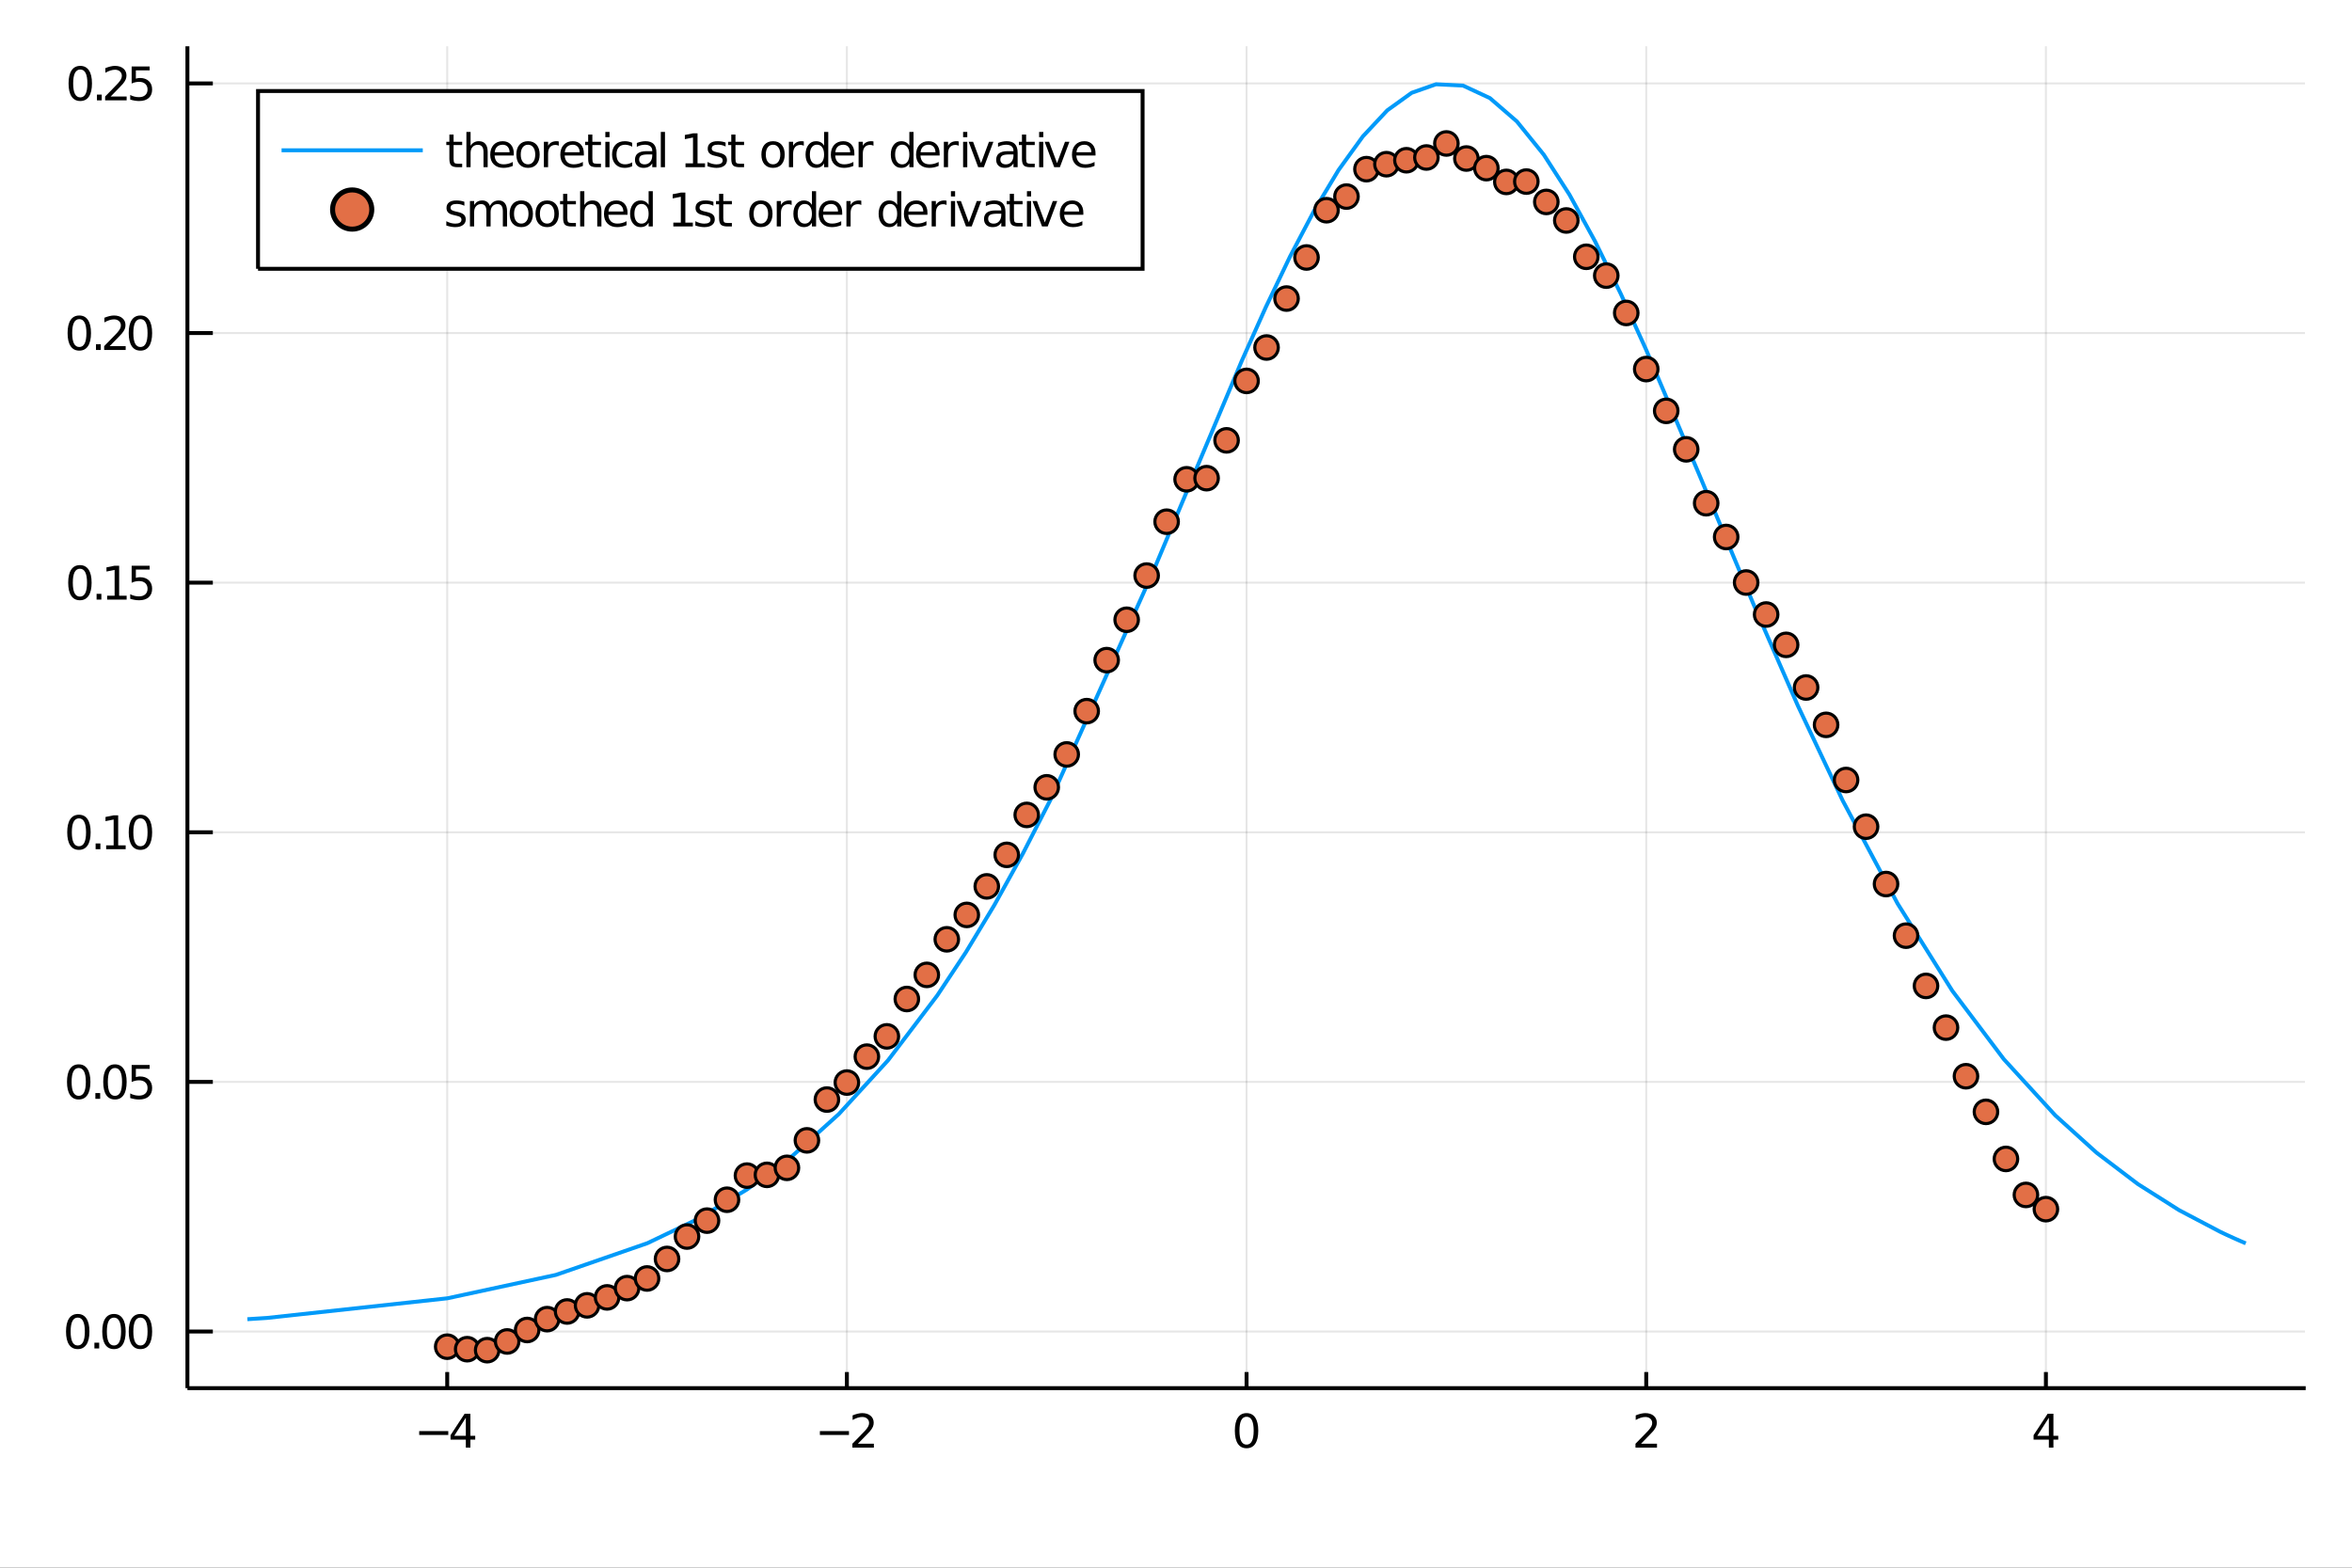 <?xml version="1.0" encoding="utf-8"?>
<svg xmlns="http://www.w3.org/2000/svg" xmlns:xlink="http://www.w3.org/1999/xlink" width="150" height="100" viewBox="0 0 600 400">
<rect x="0" y="0" width="600" height="400" fill="#333333" stroke="none"/>
<defs>
  <clipPath id="clip630">
    <rect x="0" y="0" width="600" height="400"/>
  </clipPath>
</defs>
<path clip-path="url(#clip630)" d="
M0 400 L600 400 L600 0 L0 0  Z
  " fill="#ffffff" fill-rule="evenodd" fill-opacity="1"/>
<defs>
  <clipPath id="clip631">
    <rect x="120" y="0" width="421" height="400"/>
  </clipPath>
</defs>
<path clip-path="url(#clip630)" d="
M47.811 354.189 L588.189 354.189 L588.189 11.811 L47.811 11.811  Z
  " fill="#ffffff" fill-rule="evenodd" fill-opacity="1"/>
<defs>
  <clipPath id="clip632">
    <rect x="47" y="11" width="541" height="343"/>
  </clipPath>
</defs>
<polyline clip-path="url(#clip632)" style="stroke:#000000; stroke-width:0.5; stroke-opacity:0.1; fill:none" points="
  114.084,354.189 114.084,11.811 
  "/>
<polyline clip-path="url(#clip632)" style="stroke:#000000; stroke-width:0.5; stroke-opacity:0.1; fill:none" points="
  216.042,354.189 216.042,11.811 
  "/>
<polyline clip-path="url(#clip632)" style="stroke:#000000; stroke-width:0.5; stroke-opacity:0.1; fill:none" points="
  318,354.189 318,11.811 
  "/>
<polyline clip-path="url(#clip632)" style="stroke:#000000; stroke-width:0.5; stroke-opacity:0.1; fill:none" points="
  419.958,354.189 419.958,11.811 
  "/>
<polyline clip-path="url(#clip632)" style="stroke:#000000; stroke-width:0.5; stroke-opacity:0.1; fill:none" points="
  521.916,354.189 521.916,11.811 
  "/>
<polyline clip-path="url(#clip630)" style="stroke:#000000; stroke-width:1; stroke-opacity:1; fill:none" points="
  47.811,354.189 588.189,354.189 
  "/>
<polyline clip-path="url(#clip630)" style="stroke:#000000; stroke-width:1; stroke-opacity:1; fill:none" points="
  114.084,354.189 114.084,350.08 
  "/>
<polyline clip-path="url(#clip630)" style="stroke:#000000; stroke-width:1; stroke-opacity:1; fill:none" points="
  216.042,354.189 216.042,350.08 
  "/>
<polyline clip-path="url(#clip630)" style="stroke:#000000; stroke-width:1; stroke-opacity:1; fill:none" points="
  318,354.189 318,350.08 
  "/>
<polyline clip-path="url(#clip630)" style="stroke:#000000; stroke-width:1; stroke-opacity:1; fill:none" points="
  419.958,354.189 419.958,350.08 
  "/>
<polyline clip-path="url(#clip630)" style="stroke:#000000; stroke-width:1; stroke-opacity:1; fill:none" points="
  521.916,354.189 521.916,350.08 
  "/>
<path clip-path="url(#clip630)" d="M 0 0 M106.937 365.15 L114.356 365.15 L114.356 366.134 L106.937 366.134 L106.937 365.15 Z" fill="#000000" fill-rule="evenodd" fill-opacity="1" /><path clip-path="url(#clip630)" d="M 0 0 M118.835 361.735 L115.884 366.348 L118.835 366.348 L118.835 361.735 M118.528 360.717 L119.998 360.717 L119.998 366.348 L121.231 366.348 L121.231 367.32 L119.998 367.32 L119.998 369.357 L118.835 369.357 L118.835 367.32 L114.934 367.32 L114.934 366.191 L118.528 360.717 Z" fill="#000000" fill-rule="evenodd" fill-opacity="1" /><path clip-path="url(#clip630)" d="M 0 0 M209.155 365.15 L216.574 365.15 L216.574 366.134 L209.155 366.134 L209.155 365.15 Z" fill="#000000" fill-rule="evenodd" fill-opacity="1" /><path clip-path="url(#clip630)" d="M 0 0 M218.849 368.373 L222.928 368.373 L222.928 369.357 L217.442 369.357 L217.442 368.373 Q218.108 367.685 219.254 366.527 Q220.405 365.364 220.7 365.028 Q221.262 364.398 221.482 363.963 Q221.707 363.524 221.707 363.101 Q221.707 362.413 221.221 361.979 Q220.741 361.545 219.965 361.545 Q219.416 361.545 218.802 361.735 Q218.195 361.926 217.5 362.314 L217.5 361.134 Q218.206 360.85 218.82 360.705 Q219.433 360.561 219.942 360.561 Q221.285 360.561 222.084 361.232 Q222.882 361.903 222.882 363.026 Q222.882 363.558 222.68 364.039 Q222.483 364.513 221.956 365.161 Q221.812 365.329 221.036 366.134 Q220.261 366.932 218.849 368.373 Z" fill="#000000" fill-rule="evenodd" fill-opacity="1" /><path clip-path="url(#clip630)" d="M 0 0 M318 361.487 Q317.097 361.487 316.64 362.378 Q316.189 363.263 316.189 365.046 Q316.189 366.822 316.64 367.713 Q317.097 368.599 318 368.599 Q318.909 368.599 319.36 367.713 Q319.817 366.822 319.817 365.046 Q319.817 363.263 319.36 362.378 Q318.909 361.487 318 361.487 M318 360.561 Q319.453 360.561 320.216 361.712 Q320.986 362.858 320.986 365.046 Q320.986 367.227 320.216 368.379 Q319.453 369.525 318 369.525 Q316.547 369.525 315.778 368.379 Q315.014 367.227 315.014 365.046 Q315.014 362.858 315.778 361.712 Q316.547 360.561 318 360.561 Z" fill="#000000" fill-rule="evenodd" fill-opacity="1" /><path clip-path="url(#clip630)" d="M 0 0 M418.621 368.373 L422.701 368.373 L422.701 369.357 L417.215 369.357 L417.215 368.373 Q417.881 367.685 419.026 366.527 Q420.178 365.364 420.473 365.028 Q421.034 364.398 421.254 363.963 Q421.48 363.524 421.48 363.101 Q421.48 362.413 420.994 361.979 Q420.514 361.545 419.738 361.545 Q419.188 361.545 418.575 361.735 Q417.967 361.926 417.273 362.314 L417.273 361.134 Q417.979 360.85 418.592 360.705 Q419.206 360.561 419.715 360.561 Q421.058 360.561 421.856 361.232 Q422.655 361.903 422.655 363.026 Q422.655 363.558 422.452 364.039 Q422.256 364.513 421.729 365.161 Q421.584 365.329 420.809 366.134 Q420.033 366.932 418.621 368.373 Z" fill="#000000" fill-rule="evenodd" fill-opacity="1" /><path clip-path="url(#clip630)" d="M 0 0 M522.669 361.735 L519.717 366.348 L522.669 366.348 L522.669 361.735 M522.362 360.717 L523.832 360.717 L523.832 366.348 L525.064 366.348 L525.064 367.32 L523.832 367.32 L523.832 369.357 L522.669 369.357 L522.669 367.32 L518.768 367.32 L518.768 366.191 L522.362 360.717 Z" fill="#000000" fill-rule="evenodd" fill-opacity="1" /><polyline clip-path="url(#clip632)" style="stroke:#000000; stroke-width:0.5; stroke-opacity:0.1; fill:none" points="
  47.811,339.74 588.189,339.74 
  "/>
<polyline clip-path="url(#clip632)" style="stroke:#000000; stroke-width:0.5; stroke-opacity:0.1; fill:none" points="
  47.811,276.05 588.189,276.05 
  "/>
<polyline clip-path="url(#clip632)" style="stroke:#000000; stroke-width:0.5; stroke-opacity:0.1; fill:none" points="
  47.811,212.359 588.189,212.359 
  "/>
<polyline clip-path="url(#clip632)" style="stroke:#000000; stroke-width:0.5; stroke-opacity:0.1; fill:none" points="
  47.811,148.668 588.189,148.668 
  "/>
<polyline clip-path="url(#clip632)" style="stroke:#000000; stroke-width:0.5; stroke-opacity:0.1; fill:none" points="
  47.811,84.977 588.189,84.977 
  "/>
<polyline clip-path="url(#clip632)" style="stroke:#000000; stroke-width:0.5; stroke-opacity:0.1; fill:none" points="
  47.811,21.286 588.189,21.286 
  "/>
<polyline clip-path="url(#clip630)" style="stroke:#000000; stroke-width:1; stroke-opacity:1; fill:none" points="
  47.811,354.189 47.811,11.811 
  "/>
<polyline clip-path="url(#clip630)" style="stroke:#000000; stroke-width:1; stroke-opacity:1; fill:none" points="
  47.811,339.74 54.296,339.74 
  "/>
<polyline clip-path="url(#clip630)" style="stroke:#000000; stroke-width:1; stroke-opacity:1; fill:none" points="
  47.811,276.05 54.296,276.05 
  "/>
<polyline clip-path="url(#clip630)" style="stroke:#000000; stroke-width:1; stroke-opacity:1; fill:none" points="
  47.811,212.359 54.296,212.359 
  "/>
<polyline clip-path="url(#clip630)" style="stroke:#000000; stroke-width:1; stroke-opacity:1; fill:none" points="
  47.811,148.668 54.296,148.668 
  "/>
<polyline clip-path="url(#clip630)" style="stroke:#000000; stroke-width:1; stroke-opacity:1; fill:none" points="
  47.811,84.977 54.296,84.977 
  "/>
<polyline clip-path="url(#clip630)" style="stroke:#000000; stroke-width:1; stroke-opacity:1; fill:none" points="
  47.811,21.286 54.296,21.286 
  "/>
<path clip-path="url(#clip630)" d="M 0 0 M19.83 336.19 Q18.927 336.19 18.47 337.081 Q18.018 337.967 18.018 339.749 Q18.018 341.526 18.47 342.417 Q18.927 343.302 19.83 343.302 Q20.738 343.302 21.19 342.417 Q21.647 341.526 21.647 339.749 Q21.647 337.967 21.19 337.081 Q20.738 336.19 19.83 336.19 M19.83 335.264 Q21.282 335.264 22.046 336.416 Q22.816 337.562 22.816 339.749 Q22.816 341.931 22.046 343.082 Q21.282 344.228 19.83 344.228 Q18.377 344.228 17.607 343.082 Q16.843 341.931 16.843 339.749 Q16.843 337.562 17.607 336.416 Q18.377 335.264 19.83 335.264 Z" fill="#000000" fill-rule="evenodd" fill-opacity="1" /><path clip-path="url(#clip630)" d="M 0 0 M24.083 342.59 L25.304 342.59 L25.304 344.06 L24.083 344.06 L24.083 342.59 Z" fill="#000000" fill-rule="evenodd" fill-opacity="1" /><path clip-path="url(#clip630)" d="M 0 0 M29.072 336.19 Q28.169 336.19 27.712 337.081 Q27.26 337.967 27.26 339.749 Q27.26 341.526 27.712 342.417 Q28.169 343.302 29.072 343.302 Q29.98 343.302 30.431 342.417 Q30.889 341.526 30.889 339.749 Q30.889 337.967 30.431 337.081 Q29.98 336.19 29.072 336.19 M29.072 335.264 Q30.524 335.264 31.288 336.416 Q32.058 337.562 32.058 339.749 Q32.058 341.931 31.288 343.082 Q30.524 344.228 29.072 344.228 Q27.619 344.228 26.849 343.082 Q26.085 341.931 26.085 339.749 Q26.085 337.562 26.849 336.416 Q27.619 335.264 29.072 335.264 Z" fill="#000000" fill-rule="evenodd" fill-opacity="1" /><path clip-path="url(#clip630)" d="M 0 0 M35.825 336.19 Q34.922 336.19 34.465 337.081 Q34.014 337.967 34.014 339.749 Q34.014 341.526 34.465 342.417 Q34.922 343.302 35.825 343.302 Q36.733 343.302 37.185 342.417 Q37.642 341.526 37.642 339.749 Q37.642 337.967 37.185 337.081 Q36.733 336.19 35.825 336.19 M35.825 335.264 Q37.278 335.264 38.041 336.416 Q38.811 337.562 38.811 339.749 Q38.811 341.931 38.041 343.082 Q37.278 344.228 35.825 344.228 Q34.372 344.228 33.603 343.082 Q32.839 341.931 32.839 339.749 Q32.839 337.562 33.603 336.416 Q34.372 335.264 35.825 335.264 Z" fill="#000000" fill-rule="evenodd" fill-opacity="1" /><path clip-path="url(#clip630)" d="M 0 0 M20.078 272.499 Q19.176 272.499 18.718 273.39 Q18.267 274.276 18.267 276.058 Q18.267 277.835 18.718 278.726 Q19.176 279.611 20.078 279.611 Q20.987 279.611 21.438 278.726 Q21.896 277.835 21.896 276.058 Q21.896 274.276 21.438 273.39 Q20.987 272.499 20.078 272.499 M20.078 271.573 Q21.531 271.573 22.295 272.725 Q23.065 273.871 23.065 276.058 Q23.065 278.24 22.295 279.392 Q21.531 280.537 20.078 280.537 Q18.626 280.537 17.856 279.392 Q17.092 278.24 17.092 276.058 Q17.092 273.871 17.856 272.725 Q18.626 271.573 20.078 271.573 Z" fill="#000000" fill-rule="evenodd" fill-opacity="1" /><path clip-path="url(#clip630)" d="M 0 0 M24.332 278.9 L25.553 278.9 L25.553 280.37 L24.332 280.37 L24.332 278.9 Z" fill="#000000" fill-rule="evenodd" fill-opacity="1" /><path clip-path="url(#clip630)" d="M 0 0 M29.32 272.499 Q28.418 272.499 27.96 273.39 Q27.509 274.276 27.509 276.058 Q27.509 277.835 27.96 278.726 Q28.418 279.611 29.32 279.611 Q30.229 279.611 30.68 278.726 Q31.137 277.835 31.137 276.058 Q31.137 274.276 30.68 273.39 Q30.229 272.499 29.32 272.499 M29.32 271.573 Q30.773 271.573 31.537 272.725 Q32.306 273.871 32.306 276.058 Q32.306 278.24 31.537 279.392 Q30.773 280.537 29.32 280.537 Q27.868 280.537 27.098 279.392 Q26.334 278.24 26.334 276.058 Q26.334 273.871 27.098 272.725 Q27.868 271.573 29.32 271.573 Z" fill="#000000" fill-rule="evenodd" fill-opacity="1" /><path clip-path="url(#clip630)" d="M 0 0 M33.585 271.73 L38.175 271.73 L38.175 272.713 L34.656 272.713 L34.656 274.831 Q34.911 274.745 35.165 274.704 Q35.42 274.658 35.675 274.658 Q37.121 274.658 37.966 275.451 Q38.811 276.243 38.811 277.598 Q38.811 278.992 37.943 279.768 Q37.075 280.537 35.495 280.537 Q34.951 280.537 34.384 280.445 Q33.823 280.352 33.221 280.167 L33.221 278.992 Q33.742 279.276 34.297 279.415 Q34.853 279.554 35.472 279.554 Q36.473 279.554 37.058 279.027 Q37.642 278.5 37.642 277.598 Q37.642 276.695 37.058 276.168 Q36.473 275.642 35.472 275.642 Q35.003 275.642 34.534 275.746 Q34.072 275.85 33.585 276.07 L33.585 271.73 Z" fill="#000000" fill-rule="evenodd" fill-opacity="1" /><path clip-path="url(#clip630)" d="M 0 0 M20.136 208.808 Q19.234 208.808 18.776 209.7 Q18.325 210.585 18.325 212.367 Q18.325 214.144 18.776 215.035 Q19.234 215.921 20.136 215.921 Q21.045 215.921 21.496 215.035 Q21.953 214.144 21.953 212.367 Q21.953 210.585 21.496 209.7 Q21.045 208.808 20.136 208.808 M20.136 207.882 Q21.589 207.882 22.353 209.034 Q23.122 210.18 23.122 212.367 Q23.122 214.549 22.353 215.701 Q21.589 216.847 20.136 216.847 Q18.684 216.847 17.914 215.701 Q17.15 214.549 17.15 212.367 Q17.15 210.18 17.914 209.034 Q18.684 207.882 20.136 207.882 Z" fill="#000000" fill-rule="evenodd" fill-opacity="1" /><path clip-path="url(#clip630)" d="M 0 0 M24.39 215.209 L25.611 215.209 L25.611 216.679 L24.39 216.679 L24.39 215.209 Z" fill="#000000" fill-rule="evenodd" fill-opacity="1" /><path clip-path="url(#clip630)" d="M 0 0 M27.081 215.695 L28.991 215.695 L28.991 209.103 L26.913 209.52 L26.913 208.455 L28.979 208.039 L30.148 208.039 L30.148 215.695 L32.058 215.695 L32.058 216.679 L27.081 216.679 L27.081 215.695 Z" fill="#000000" fill-rule="evenodd" fill-opacity="1" /><path clip-path="url(#clip630)" d="M 0 0 M35.825 208.808 Q34.922 208.808 34.465 209.7 Q34.014 210.585 34.014 212.367 Q34.014 214.144 34.465 215.035 Q34.922 215.921 35.825 215.921 Q36.733 215.921 37.185 215.035 Q37.642 214.144 37.642 212.367 Q37.642 210.585 37.185 209.7 Q36.733 208.808 35.825 208.808 M35.825 207.882 Q37.278 207.882 38.041 209.034 Q38.811 210.18 38.811 212.367 Q38.811 214.549 38.041 215.701 Q37.278 216.847 35.825 216.847 Q34.372 216.847 33.603 215.701 Q32.839 214.549 32.839 212.367 Q32.839 210.18 33.603 209.034 Q34.372 207.882 35.825 207.882 Z" fill="#000000" fill-rule="evenodd" fill-opacity="1" /><path clip-path="url(#clip630)" d="M 0 0 M20.385 145.118 Q19.482 145.118 19.025 146.009 Q18.574 146.894 18.574 148.677 Q18.574 150.453 19.025 151.344 Q19.482 152.23 20.385 152.23 Q21.294 152.23 21.745 151.344 Q22.202 150.453 22.202 148.677 Q22.202 146.894 21.745 146.009 Q21.294 145.118 20.385 145.118 M20.385 144.192 Q21.838 144.192 22.602 145.343 Q23.371 146.489 23.371 148.677 Q23.371 150.858 22.602 152.01 Q21.838 153.156 20.385 153.156 Q18.933 153.156 18.163 152.01 Q17.399 150.858 17.399 148.677 Q17.399 146.489 18.163 145.343 Q18.933 144.192 20.385 144.192 Z" fill="#000000" fill-rule="evenodd" fill-opacity="1" /><path clip-path="url(#clip630)" d="M 0 0 M24.639 151.518 L25.86 151.518 L25.86 152.988 L24.639 152.988 L24.639 151.518 Z" fill="#000000" fill-rule="evenodd" fill-opacity="1" /><path clip-path="url(#clip630)" d="M 0 0 M27.33 152.004 L29.239 152.004 L29.239 145.413 L27.162 145.829 L27.162 144.765 L29.228 144.348 L30.397 144.348 L30.397 152.004 L32.306 152.004 L32.306 152.988 L27.33 152.988 L27.33 152.004 Z" fill="#000000" fill-rule="evenodd" fill-opacity="1" /><path clip-path="url(#clip630)" d="M 0 0 M33.585 144.348 L38.175 144.348 L38.175 145.332 L34.656 145.332 L34.656 147.45 Q34.911 147.363 35.165 147.322 Q35.42 147.276 35.675 147.276 Q37.121 147.276 37.966 148.069 Q38.811 148.862 38.811 150.216 Q38.811 151.611 37.943 152.386 Q37.075 153.156 35.495 153.156 Q34.951 153.156 34.384 153.063 Q33.823 152.97 33.221 152.785 L33.221 151.611 Q33.742 151.894 34.297 152.033 Q34.853 152.172 35.472 152.172 Q36.473 152.172 37.058 151.645 Q37.642 151.119 37.642 150.216 Q37.642 149.313 37.058 148.786 Q36.473 148.26 35.472 148.26 Q35.003 148.26 34.534 148.364 Q34.072 148.468 33.585 148.688 L33.585 144.348 Z" fill="#000000" fill-rule="evenodd" fill-opacity="1" /><path clip-path="url(#clip630)" d="M 0 0 M20.229 81.427 Q19.326 81.427 18.869 82.318 Q18.418 83.203 18.418 84.986 Q18.418 86.762 18.869 87.653 Q19.326 88.539 20.229 88.539 Q21.137 88.539 21.589 87.653 Q22.046 86.762 22.046 84.986 Q22.046 83.203 21.589 82.318 Q21.137 81.427 20.229 81.427 M20.229 80.501 Q21.681 80.501 22.445 81.652 Q23.215 82.798 23.215 84.986 Q23.215 87.167 22.445 88.319 Q21.681 89.465 20.229 89.465 Q18.776 89.465 18.007 88.319 Q17.243 87.167 17.243 84.986 Q17.243 82.798 18.007 81.652 Q18.776 80.501 20.229 80.501 Z" fill="#000000" fill-rule="evenodd" fill-opacity="1" /><path clip-path="url(#clip630)" d="M 0 0 M24.482 87.827 L25.703 87.827 L25.703 89.297 L24.482 89.297 L24.482 87.827 Z" fill="#000000" fill-rule="evenodd" fill-opacity="1" /><path clip-path="url(#clip630)" d="M 0 0 M27.978 88.313 L32.058 88.313 L32.058 89.297 L26.572 89.297 L26.572 88.313 Q27.237 87.625 28.383 86.467 Q29.535 85.304 29.83 84.968 Q30.391 84.338 30.611 83.903 Q30.837 83.464 30.837 83.041 Q30.837 82.353 30.35 81.919 Q29.87 81.485 29.095 81.485 Q28.545 81.485 27.931 81.675 Q27.324 81.867 26.629 82.254 L26.629 81.074 Q27.335 80.79 27.949 80.645 Q28.562 80.501 29.072 80.501 Q30.414 80.501 31.213 81.172 Q32.011 81.843 32.011 82.966 Q32.011 83.498 31.809 83.979 Q31.612 84.453 31.085 85.101 Q30.941 85.269 30.165 86.074 Q29.39 86.872 27.978 88.313 Z" fill="#000000" fill-rule="evenodd" fill-opacity="1" /><path clip-path="url(#clip630)" d="M 0 0 M35.825 81.427 Q34.922 81.427 34.465 82.318 Q34.014 83.203 34.014 84.986 Q34.014 86.762 34.465 87.653 Q34.922 88.539 35.825 88.539 Q36.733 88.539 37.185 87.653 Q37.642 86.762 37.642 84.986 Q37.642 83.203 37.185 82.318 Q36.733 81.427 35.825 81.427 M35.825 80.501 Q37.278 80.501 38.041 81.652 Q38.811 82.798 38.811 84.986 Q38.811 87.167 38.041 88.319 Q37.278 89.465 35.825 89.465 Q34.372 89.465 33.603 88.319 Q32.839 87.167 32.839 84.986 Q32.839 82.798 33.603 81.652 Q34.372 80.501 35.825 80.501 Z" fill="#000000" fill-rule="evenodd" fill-opacity="1" /><path clip-path="url(#clip630)" d="M 0 0 M20.478 17.736 Q19.575 17.736 19.118 18.627 Q18.666 19.512 18.666 21.295 Q18.666 23.072 19.118 23.963 Q19.575 24.848 20.478 24.848 Q21.386 24.848 21.838 23.963 Q22.295 23.072 22.295 21.295 Q22.295 19.512 21.838 18.627 Q21.386 17.736 20.478 17.736 M20.478 16.81 Q21.93 16.81 22.694 17.962 Q23.464 19.107 23.464 21.295 Q23.464 23.477 22.694 24.628 Q21.93 25.774 20.478 25.774 Q19.025 25.774 18.256 24.628 Q17.492 23.477 17.492 21.295 Q17.492 19.107 18.256 17.962 Q19.025 16.81 20.478 16.81 Z" fill="#000000" fill-rule="evenodd" fill-opacity="1" /><path clip-path="url(#clip630)" d="M 0 0 M24.731 24.136 L25.952 24.136 L25.952 25.606 L24.731 25.606 L24.731 24.136 Z" fill="#000000" fill-rule="evenodd" fill-opacity="1" /><path clip-path="url(#clip630)" d="M 0 0 M28.227 24.622 L32.306 24.622 L32.306 25.606 L26.82 25.606 L26.82 24.622 Q27.486 23.934 28.632 22.776 Q29.783 21.613 30.078 21.277 Q30.64 20.647 30.86 20.213 Q31.085 19.773 31.085 19.35 Q31.085 18.662 30.599 18.228 Q30.119 17.794 29.343 17.794 Q28.794 17.794 28.18 17.985 Q27.573 18.176 26.878 18.563 L26.878 17.383 Q27.584 17.099 28.198 16.955 Q28.811 16.81 29.32 16.81 Q30.663 16.81 31.462 17.481 Q32.26 18.152 32.26 19.275 Q32.26 19.808 32.058 20.288 Q31.861 20.762 31.334 21.411 Q31.189 21.578 30.414 22.383 Q29.639 23.181 28.227 24.622 Z" fill="#000000" fill-rule="evenodd" fill-opacity="1" /><path clip-path="url(#clip630)" d="M 0 0 M33.585 16.966 L38.175 16.966 L38.175 17.95 L34.656 17.95 L34.656 20.068 Q34.911 19.981 35.165 19.941 Q35.42 19.894 35.675 19.894 Q37.121 19.894 37.966 20.687 Q38.811 21.48 38.811 22.834 Q38.811 24.229 37.943 25.004 Q37.075 25.774 35.495 25.774 Q34.951 25.774 34.384 25.681 Q33.823 25.589 33.221 25.404 L33.221 24.229 Q33.742 24.512 34.297 24.651 Q34.853 24.79 35.472 24.79 Q36.473 24.79 37.058 24.264 Q37.642 23.737 37.642 22.834 Q37.642 21.931 37.058 21.405 Q36.473 20.878 35.472 20.878 Q35.003 20.878 34.534 20.982 Q34.072 21.087 33.585 21.306 L33.585 16.966 Z" fill="#000000" fill-rule="evenodd" fill-opacity="1" /><polyline clip-path="url(#clip632)" style="stroke:#009af9; stroke-width:1; stroke-opacity:1; fill:none" points="
  63.105,336.598 68.083,336.278 114.117,331.267 141.781,325.3 165.171,317.195 177.875,311.108 190.579,303.479 202.291,294.797 214.003,284.244 226.559,270.521 
  239.115,253.973 246.389,242.986 253.663,230.929 260.937,217.794 268.211,203.606 294.068,146.06 316.742,92.162 322.922,78.352 329.102,65.43 335.283,53.685 
  341.463,43.399 347.68,34.789 353.897,28.154 360.114,23.682 366.331,21.501 373.204,21.832 380.078,25.03 386.951,30.98 393.825,39.473 400.365,49.654 
  406.905,61.582 413.445,74.929 419.985,89.355 433.586,121.355 447.186,153.858 458.635,180.054 470.083,204.284 484.061,230.523 498.038,252.81 511.177,270.254 
  524.316,284.6 534.841,294.117 545.366,302.107 555.891,308.776 566.416,314.316 568.036,315.08 569.656,315.822 571.276,316.542 572.895,317.241 
  "/>
<circle clip-path="url(#clip632)" cx="114.084" cy="343.61" r="3" fill="#e26f46" fill-rule="evenodd" fill-opacity="1" stroke="#000000" stroke-opacity="1" stroke-width="0.8"/>
<circle clip-path="url(#clip632)" cx="119.182" cy="344.246" r="3" fill="#e26f46" fill-rule="evenodd" fill-opacity="1" stroke="#000000" stroke-opacity="1" stroke-width="0.8"/>
<circle clip-path="url(#clip632)" cx="124.28" cy="344.499" r="3" fill="#e26f46" fill-rule="evenodd" fill-opacity="1" stroke="#000000" stroke-opacity="1" stroke-width="0.8"/>
<circle clip-path="url(#clip632)" cx="129.378" cy="342.276" r="3" fill="#e26f46" fill-rule="evenodd" fill-opacity="1" stroke="#000000" stroke-opacity="1" stroke-width="0.8"/>
<circle clip-path="url(#clip632)" cx="134.475" cy="339.352" r="3" fill="#e26f46" fill-rule="evenodd" fill-opacity="1" stroke="#000000" stroke-opacity="1" stroke-width="0.8"/>
<circle clip-path="url(#clip632)" cx="139.573" cy="336.58" r="3" fill="#e26f46" fill-rule="evenodd" fill-opacity="1" stroke="#000000" stroke-opacity="1" stroke-width="0.8"/>
<circle clip-path="url(#clip632)" cx="144.671" cy="334.626" r="3" fill="#e26f46" fill-rule="evenodd" fill-opacity="1" stroke="#000000" stroke-opacity="1" stroke-width="0.8"/>
<circle clip-path="url(#clip632)" cx="149.769" cy="333.062" r="3" fill="#e26f46" fill-rule="evenodd" fill-opacity="1" stroke="#000000" stroke-opacity="1" stroke-width="0.8"/>
<circle clip-path="url(#clip632)" cx="154.867" cy="331.033" r="3" fill="#e26f46" fill-rule="evenodd" fill-opacity="1" stroke="#000000" stroke-opacity="1" stroke-width="0.8"/>
<circle clip-path="url(#clip632)" cx="159.965" cy="328.669" r="3" fill="#e26f46" fill-rule="evenodd" fill-opacity="1" stroke="#000000" stroke-opacity="1" stroke-width="0.8"/>
<circle clip-path="url(#clip632)" cx="165.063" cy="326.206" r="3" fill="#e26f46" fill-rule="evenodd" fill-opacity="1" stroke="#000000" stroke-opacity="1" stroke-width="0.8"/>
<circle clip-path="url(#clip632)" cx="170.161" cy="321.225" r="3" fill="#e26f46" fill-rule="evenodd" fill-opacity="1" stroke="#000000" stroke-opacity="1" stroke-width="0.8"/>
<circle clip-path="url(#clip632)" cx="175.259" cy="315.504" r="3" fill="#e26f46" fill-rule="evenodd" fill-opacity="1" stroke="#000000" stroke-opacity="1" stroke-width="0.8"/>
<circle clip-path="url(#clip632)" cx="180.357" cy="311.448" r="3" fill="#e26f46" fill-rule="evenodd" fill-opacity="1" stroke="#000000" stroke-opacity="1" stroke-width="0.8"/>
<circle clip-path="url(#clip632)" cx="185.454" cy="306.116" r="3" fill="#e26f46" fill-rule="evenodd" fill-opacity="1" stroke="#000000" stroke-opacity="1" stroke-width="0.8"/>
<circle clip-path="url(#clip632)" cx="190.552" cy="299.962" r="3" fill="#e26f46" fill-rule="evenodd" fill-opacity="1" stroke="#000000" stroke-opacity="1" stroke-width="0.8"/>
<circle clip-path="url(#clip632)" cx="195.65" cy="299.768" r="3" fill="#e26f46" fill-rule="evenodd" fill-opacity="1" stroke="#000000" stroke-opacity="1" stroke-width="0.8"/>
<circle clip-path="url(#clip632)" cx="200.748" cy="297.977" r="3" fill="#e26f46" fill-rule="evenodd" fill-opacity="1" stroke="#000000" stroke-opacity="1" stroke-width="0.8"/>
<circle clip-path="url(#clip632)" cx="205.846" cy="290.965" r="3" fill="#e26f46" fill-rule="evenodd" fill-opacity="1" stroke="#000000" stroke-opacity="1" stroke-width="0.8"/>
<circle clip-path="url(#clip632)" cx="210.944" cy="280.557" r="3" fill="#e26f46" fill-rule="evenodd" fill-opacity="1" stroke="#000000" stroke-opacity="1" stroke-width="0.8"/>
<circle clip-path="url(#clip632)" cx="216.042" cy="276.217" r="3" fill="#e26f46" fill-rule="evenodd" fill-opacity="1" stroke="#000000" stroke-opacity="1" stroke-width="0.8"/>
<circle clip-path="url(#clip632)" cx="221.14" cy="269.607" r="3" fill="#e26f46" fill-rule="evenodd" fill-opacity="1" stroke="#000000" stroke-opacity="1" stroke-width="0.8"/>
<circle clip-path="url(#clip632)" cx="226.238" cy="264.434" r="3" fill="#e26f46" fill-rule="evenodd" fill-opacity="1" stroke="#000000" stroke-opacity="1" stroke-width="0.8"/>
<circle clip-path="url(#clip632)" cx="231.336" cy="254.899" r="3" fill="#e26f46" fill-rule="evenodd" fill-opacity="1" stroke="#000000" stroke-opacity="1" stroke-width="0.8"/>
<circle clip-path="url(#clip632)" cx="236.434" cy="248.744" r="3" fill="#e26f46" fill-rule="evenodd" fill-opacity="1" stroke="#000000" stroke-opacity="1" stroke-width="0.8"/>
<circle clip-path="url(#clip632)" cx="241.531" cy="239.666" r="3" fill="#e26f46" fill-rule="evenodd" fill-opacity="1" stroke="#000000" stroke-opacity="1" stroke-width="0.8"/>
<circle clip-path="url(#clip632)" cx="246.629" cy="233.443" r="3" fill="#e26f46" fill-rule="evenodd" fill-opacity="1" stroke="#000000" stroke-opacity="1" stroke-width="0.8"/>
<circle clip-path="url(#clip632)" cx="251.727" cy="226.163" r="3" fill="#e26f46" fill-rule="evenodd" fill-opacity="1" stroke="#000000" stroke-opacity="1" stroke-width="0.8"/>
<circle clip-path="url(#clip632)" cx="256.825" cy="218.121" r="3" fill="#e26f46" fill-rule="evenodd" fill-opacity="1" stroke="#000000" stroke-opacity="1" stroke-width="0.8"/>
<circle clip-path="url(#clip632)" cx="261.923" cy="207.927" r="3" fill="#e26f46" fill-rule="evenodd" fill-opacity="1" stroke="#000000" stroke-opacity="1" stroke-width="0.8"/>
<circle clip-path="url(#clip632)" cx="267.021" cy="200.887" r="3" fill="#e26f46" fill-rule="evenodd" fill-opacity="1" stroke="#000000" stroke-opacity="1" stroke-width="0.8"/>
<circle clip-path="url(#clip632)" cx="272.119" cy="192.495" r="3" fill="#e26f46" fill-rule="evenodd" fill-opacity="1" stroke="#000000" stroke-opacity="1" stroke-width="0.8"/>
<circle clip-path="url(#clip632)" cx="277.217" cy="181.449" r="3" fill="#e26f46" fill-rule="evenodd" fill-opacity="1" stroke="#000000" stroke-opacity="1" stroke-width="0.8"/>
<circle clip-path="url(#clip632)" cx="282.315" cy="168.432" r="3" fill="#e26f46" fill-rule="evenodd" fill-opacity="1" stroke="#000000" stroke-opacity="1" stroke-width="0.8"/>
<circle clip-path="url(#clip632)" cx="287.413" cy="158.133" r="3" fill="#e26f46" fill-rule="evenodd" fill-opacity="1" stroke="#000000" stroke-opacity="1" stroke-width="0.8"/>
<circle clip-path="url(#clip632)" cx="292.51" cy="146.86" r="3" fill="#e26f46" fill-rule="evenodd" fill-opacity="1" stroke="#000000" stroke-opacity="1" stroke-width="0.8"/>
<circle clip-path="url(#clip632)" cx="297.608" cy="133.114" r="3" fill="#e26f46" fill-rule="evenodd" fill-opacity="1" stroke="#000000" stroke-opacity="1" stroke-width="0.8"/>
<circle clip-path="url(#clip632)" cx="302.706" cy="122.293" r="3" fill="#e26f46" fill-rule="evenodd" fill-opacity="1" stroke="#000000" stroke-opacity="1" stroke-width="0.8"/>
<circle clip-path="url(#clip632)" cx="307.804" cy="122.003" r="3" fill="#e26f46" fill-rule="evenodd" fill-opacity="1" stroke="#000000" stroke-opacity="1" stroke-width="0.8"/>
<circle clip-path="url(#clip632)" cx="312.902" cy="112.357" r="3" fill="#e26f46" fill-rule="evenodd" fill-opacity="1" stroke="#000000" stroke-opacity="1" stroke-width="0.8"/>
<circle clip-path="url(#clip632)" cx="318" cy="97.188" r="3" fill="#e26f46" fill-rule="evenodd" fill-opacity="1" stroke="#000000" stroke-opacity="1" stroke-width="0.8"/>
<circle clip-path="url(#clip632)" cx="323.098" cy="88.667" r="3" fill="#e26f46" fill-rule="evenodd" fill-opacity="1" stroke="#000000" stroke-opacity="1" stroke-width="0.8"/>
<circle clip-path="url(#clip632)" cx="328.196" cy="76.177" r="3" fill="#e26f46" fill-rule="evenodd" fill-opacity="1" stroke="#000000" stroke-opacity="1" stroke-width="0.8"/>
<circle clip-path="url(#clip632)" cx="333.294" cy="65.696" r="3" fill="#e26f46" fill-rule="evenodd" fill-opacity="1" stroke="#000000" stroke-opacity="1" stroke-width="0.8"/>
<circle clip-path="url(#clip632)" cx="338.392" cy="53.64" r="3" fill="#e26f46" fill-rule="evenodd" fill-opacity="1" stroke="#000000" stroke-opacity="1" stroke-width="0.8"/>
<circle clip-path="url(#clip632)" cx="343.49" cy="50.158" r="3" fill="#e26f46" fill-rule="evenodd" fill-opacity="1" stroke="#000000" stroke-opacity="1" stroke-width="0.8"/>
<circle clip-path="url(#clip632)" cx="348.587" cy="43.161" r="3" fill="#e26f46" fill-rule="evenodd" fill-opacity="1" stroke="#000000" stroke-opacity="1" stroke-width="0.8"/>
<circle clip-path="url(#clip632)" cx="353.685" cy="41.896" r="3" fill="#e26f46" fill-rule="evenodd" fill-opacity="1" stroke="#000000" stroke-opacity="1" stroke-width="0.8"/>
<circle clip-path="url(#clip632)" cx="358.783" cy="40.885" r="3" fill="#e26f46" fill-rule="evenodd" fill-opacity="1" stroke="#000000" stroke-opacity="1" stroke-width="0.8"/>
<circle clip-path="url(#clip632)" cx="363.881" cy="40.184" r="3" fill="#e26f46" fill-rule="evenodd" fill-opacity="1" stroke="#000000" stroke-opacity="1" stroke-width="0.8"/>
<circle clip-path="url(#clip632)" cx="368.979" cy="36.606" r="3" fill="#e26f46" fill-rule="evenodd" fill-opacity="1" stroke="#000000" stroke-opacity="1" stroke-width="0.8"/>
<circle clip-path="url(#clip632)" cx="374.077" cy="40.446" r="3" fill="#e26f46" fill-rule="evenodd" fill-opacity="1" stroke="#000000" stroke-opacity="1" stroke-width="0.8"/>
<circle clip-path="url(#clip632)" cx="379.175" cy="42.901" r="3" fill="#e26f46" fill-rule="evenodd" fill-opacity="1" stroke="#000000" stroke-opacity="1" stroke-width="0.8"/>
<circle clip-path="url(#clip632)" cx="384.273" cy="46.416" r="3" fill="#e26f46" fill-rule="evenodd" fill-opacity="1" stroke="#000000" stroke-opacity="1" stroke-width="0.8"/>
<circle clip-path="url(#clip632)" cx="389.371" cy="46.328" r="3" fill="#e26f46" fill-rule="evenodd" fill-opacity="1" stroke="#000000" stroke-opacity="1" stroke-width="0.8"/>
<circle clip-path="url(#clip632)" cx="394.469" cy="51.522" r="3" fill="#e26f46" fill-rule="evenodd" fill-opacity="1" stroke="#000000" stroke-opacity="1" stroke-width="0.8"/>
<circle clip-path="url(#clip632)" cx="399.566" cy="56.254" r="3" fill="#e26f46" fill-rule="evenodd" fill-opacity="1" stroke="#000000" stroke-opacity="1" stroke-width="0.8"/>
<circle clip-path="url(#clip632)" cx="404.664" cy="65.522" r="3" fill="#e26f46" fill-rule="evenodd" fill-opacity="1" stroke="#000000" stroke-opacity="1" stroke-width="0.8"/>
<circle clip-path="url(#clip632)" cx="409.762" cy="70.324" r="3" fill="#e26f46" fill-rule="evenodd" fill-opacity="1" stroke="#000000" stroke-opacity="1" stroke-width="0.8"/>
<circle clip-path="url(#clip632)" cx="414.86" cy="79.852" r="3" fill="#e26f46" fill-rule="evenodd" fill-opacity="1" stroke="#000000" stroke-opacity="1" stroke-width="0.8"/>
<circle clip-path="url(#clip632)" cx="419.958" cy="94.173" r="3" fill="#e26f46" fill-rule="evenodd" fill-opacity="1" stroke="#000000" stroke-opacity="1" stroke-width="0.8"/>
<circle clip-path="url(#clip632)" cx="425.056" cy="104.833" r="3" fill="#e26f46" fill-rule="evenodd" fill-opacity="1" stroke="#000000" stroke-opacity="1" stroke-width="0.8"/>
<circle clip-path="url(#clip632)" cx="430.154" cy="114.648" r="3" fill="#e26f46" fill-rule="evenodd" fill-opacity="1" stroke="#000000" stroke-opacity="1" stroke-width="0.8"/>
<circle clip-path="url(#clip632)" cx="435.252" cy="128.394" r="3" fill="#e26f46" fill-rule="evenodd" fill-opacity="1" stroke="#000000" stroke-opacity="1" stroke-width="0.8"/>
<circle clip-path="url(#clip632)" cx="440.35" cy="137.016" r="3" fill="#e26f46" fill-rule="evenodd" fill-opacity="1" stroke="#000000" stroke-opacity="1" stroke-width="0.8"/>
<circle clip-path="url(#clip632)" cx="445.448" cy="148.634" r="3" fill="#e26f46" fill-rule="evenodd" fill-opacity="1" stroke="#000000" stroke-opacity="1" stroke-width="0.8"/>
<circle clip-path="url(#clip632)" cx="450.546" cy="156.797" r="3" fill="#e26f46" fill-rule="evenodd" fill-opacity="1" stroke="#000000" stroke-opacity="1" stroke-width="0.8"/>
<circle clip-path="url(#clip632)" cx="455.643" cy="164.539" r="3" fill="#e26f46" fill-rule="evenodd" fill-opacity="1" stroke="#000000" stroke-opacity="1" stroke-width="0.8"/>
<circle clip-path="url(#clip632)" cx="460.741" cy="175.417" r="3" fill="#e26f46" fill-rule="evenodd" fill-opacity="1" stroke="#000000" stroke-opacity="1" stroke-width="0.8"/>
<circle clip-path="url(#clip632)" cx="465.839" cy="184.948" r="3" fill="#e26f46" fill-rule="evenodd" fill-opacity="1" stroke="#000000" stroke-opacity="1" stroke-width="0.8"/>
<circle clip-path="url(#clip632)" cx="470.937" cy="199.018" r="3" fill="#e26f46" fill-rule="evenodd" fill-opacity="1" stroke="#000000" stroke-opacity="1" stroke-width="0.8"/>
<circle clip-path="url(#clip632)" cx="476.035" cy="210.933" r="3" fill="#e26f46" fill-rule="evenodd" fill-opacity="1" stroke="#000000" stroke-opacity="1" stroke-width="0.8"/>
<circle clip-path="url(#clip632)" cx="481.133" cy="225.567" r="3" fill="#e26f46" fill-rule="evenodd" fill-opacity="1" stroke="#000000" stroke-opacity="1" stroke-width="0.8"/>
<circle clip-path="url(#clip632)" cx="486.231" cy="238.74" r="3" fill="#e26f46" fill-rule="evenodd" fill-opacity="1" stroke="#000000" stroke-opacity="1" stroke-width="0.8"/>
<circle clip-path="url(#clip632)" cx="491.329" cy="251.559" r="3" fill="#e26f46" fill-rule="evenodd" fill-opacity="1" stroke="#000000" stroke-opacity="1" stroke-width="0.8"/>
<circle clip-path="url(#clip632)" cx="496.427" cy="262.199" r="3" fill="#e26f46" fill-rule="evenodd" fill-opacity="1" stroke="#000000" stroke-opacity="1" stroke-width="0.8"/>
<circle clip-path="url(#clip632)" cx="501.525" cy="274.605" r="3" fill="#e26f46" fill-rule="evenodd" fill-opacity="1" stroke="#000000" stroke-opacity="1" stroke-width="0.8"/>
<circle clip-path="url(#clip632)" cx="506.622" cy="283.69" r="3" fill="#e26f46" fill-rule="evenodd" fill-opacity="1" stroke="#000000" stroke-opacity="1" stroke-width="0.8"/>
<circle clip-path="url(#clip632)" cx="511.72" cy="295.704" r="3" fill="#e26f46" fill-rule="evenodd" fill-opacity="1" stroke="#000000" stroke-opacity="1" stroke-width="0.8"/>
<circle clip-path="url(#clip632)" cx="516.818" cy="304.889" r="3" fill="#e26f46" fill-rule="evenodd" fill-opacity="1" stroke="#000000" stroke-opacity="1" stroke-width="0.8"/>
<circle clip-path="url(#clip632)" cx="521.916" cy="308.518" r="3" fill="#e26f46" fill-rule="evenodd" fill-opacity="1" stroke="#000000" stroke-opacity="1" stroke-width="0.8"/>
<path clip-path="url(#clip630)" d="
M65.824 68.584 L291.478 68.584 L291.478 23.224 L65.824 23.224  Z
  " fill="#ffffff" fill-rule="evenodd" fill-opacity="1"/>
<polyline clip-path="url(#clip630)" style="stroke:#000000; stroke-width:1; stroke-opacity:1; fill:none" points="
  65.824,68.584 291.478,68.584 291.478,23.224 65.824,23.224 65.824,68.584 
  "/>
<polyline clip-path="url(#clip630)" style="stroke:#009af9; stroke-width:1; stroke-opacity:1; fill:none" points="
  71.828,38.344 107.853,38.344 
  "/>
<path clip-path="url(#clip630)" d="M 0 0 M115.709 34.342 L115.709 36.182 L117.902 36.182 L117.902 37.01 L115.709 37.01 L115.709 40.528 Q115.709 41.321 115.923 41.547 Q116.143 41.772 116.809 41.772 L117.902 41.772 L117.902 42.664 L116.809 42.664 Q115.576 42.664 115.107 42.206 Q114.638 41.743 114.638 40.528 L114.638 37.01 L113.857 37.01 L113.857 36.182 L114.638 36.182 L114.638 34.342 L115.709 34.342 Z" fill="#000000" fill-rule="evenodd" fill-opacity="1" /><path clip-path="url(#clip630)" d="M 0 0 M124.407 38.752 L124.407 42.664 L123.342 42.664 L123.342 38.786 Q123.342 37.866 122.983 37.409 Q122.625 36.952 121.907 36.952 Q121.045 36.952 120.547 37.502 Q120.049 38.051 120.049 39 L120.049 42.664 L118.979 42.664 L118.979 33.659 L120.049 33.659 L120.049 37.189 Q120.431 36.605 120.946 36.315 Q121.467 36.026 122.144 36.026 Q123.261 36.026 123.834 36.72 Q124.407 37.409 124.407 38.752 Z" fill="#000000" fill-rule="evenodd" fill-opacity="1" /><path clip-path="url(#clip630)" d="M 0 0 M131.068 39.157 L131.068 39.678 L126.172 39.678 Q126.241 40.777 126.832 41.356 Q127.428 41.929 128.487 41.929 Q129.1 41.929 129.673 41.778 Q130.252 41.628 130.819 41.327 L130.819 42.334 Q130.246 42.577 129.644 42.704 Q129.042 42.831 128.423 42.831 Q126.872 42.831 125.964 41.929 Q125.061 41.026 125.061 39.487 Q125.061 37.895 125.917 36.963 Q126.78 36.026 128.238 36.026 Q129.546 36.026 130.304 36.871 Q131.068 37.71 131.068 39.157 M130.003 38.844 Q129.991 37.97 129.511 37.45 Q129.037 36.929 128.25 36.929 Q127.358 36.929 126.82 37.432 Q126.288 37.936 126.207 38.85 L130.003 38.844 Z" fill="#000000" fill-rule="evenodd" fill-opacity="1" /><path clip-path="url(#clip630)" d="M 0 0 M134.696 36.929 Q133.84 36.929 133.342 37.6 Q132.844 38.266 132.844 39.429 Q132.844 40.592 133.336 41.263 Q133.834 41.929 134.696 41.929 Q135.547 41.929 136.045 41.257 Q136.542 40.586 136.542 39.429 Q136.542 38.277 136.045 37.606 Q135.547 36.929 134.696 36.929 M134.696 36.026 Q136.085 36.026 136.878 36.929 Q137.671 37.831 137.671 39.429 Q137.671 41.02 136.878 41.929 Q136.085 42.831 134.696 42.831 Q133.302 42.831 132.509 41.929 Q131.722 41.02 131.722 39.429 Q131.722 37.831 132.509 36.929 Q133.302 36.026 134.696 36.026 Z" fill="#000000" fill-rule="evenodd" fill-opacity="1" /><path clip-path="url(#clip630)" d="M 0 0 M142.543 37.178 Q142.364 37.073 142.15 37.027 Q141.942 36.975 141.687 36.975 Q140.784 36.975 140.298 37.565 Q139.818 38.15 139.818 39.249 L139.818 42.664 L138.747 42.664 L138.747 36.182 L139.818 36.182 L139.818 37.189 Q140.153 36.599 140.692 36.315 Q141.23 36.026 141.999 36.026 Q142.109 36.026 142.242 36.043 Q142.376 36.055 142.538 36.084 L142.543 37.178 Z" fill="#000000" fill-rule="evenodd" fill-opacity="1" /><path clip-path="url(#clip630)" d="M 0 0 M148.944 39.157 L148.944 39.678 L144.048 39.678 Q144.117 40.777 144.708 41.356 Q145.304 41.929 146.363 41.929 Q146.976 41.929 147.549 41.778 Q148.128 41.628 148.695 41.327 L148.695 42.334 Q148.122 42.577 147.52 42.704 Q146.918 42.831 146.299 42.831 Q144.748 42.831 143.84 41.929 Q142.937 41.026 142.937 39.487 Q142.937 37.895 143.793 36.963 Q144.656 36.026 146.114 36.026 Q147.422 36.026 148.18 36.871 Q148.944 37.71 148.944 39.157 M147.879 38.844 Q147.867 37.97 147.387 37.45 Q146.913 36.929 146.126 36.929 Q145.234 36.929 144.696 37.432 Q144.164 37.936 144.083 38.85 L147.879 38.844 Z" fill="#000000" fill-rule="evenodd" fill-opacity="1" /><path clip-path="url(#clip630)" d="M 0 0 M151.114 34.342 L151.114 36.182 L153.307 36.182 L153.307 37.01 L151.114 37.01 L151.114 40.528 Q151.114 41.321 151.328 41.547 Q151.548 41.772 152.213 41.772 L153.307 41.772 L153.307 42.664 L152.213 42.664 Q150.981 42.664 150.512 42.206 Q150.043 41.743 150.043 40.528 L150.043 37.01 L149.262 37.01 L149.262 36.182 L150.043 36.182 L150.043 34.342 L151.114 34.342 Z" fill="#000000" fill-rule="evenodd" fill-opacity="1" /><path clip-path="url(#clip630)" d="M 0 0 M154.424 36.182 L155.489 36.182 L155.489 42.664 L154.424 42.664 L154.424 36.182 M154.424 33.659 L155.489 33.659 L155.489 35.007 L154.424 35.007 L154.424 33.659 Z" fill="#000000" fill-rule="evenodd" fill-opacity="1" /><path clip-path="url(#clip630)" d="M 0 0 M161.27 36.431 L161.27 37.426 Q160.819 37.178 160.362 37.056 Q159.91 36.929 159.447 36.929 Q158.411 36.929 157.838 37.588 Q157.266 38.242 157.266 39.429 Q157.266 40.615 157.838 41.275 Q158.411 41.929 159.447 41.929 Q159.91 41.929 160.362 41.807 Q160.819 41.68 161.27 41.431 L161.27 42.415 Q160.825 42.623 160.344 42.727 Q159.87 42.831 159.332 42.831 Q157.867 42.831 157.005 41.911 Q156.143 40.991 156.143 39.429 Q156.143 37.843 157.011 36.934 Q157.885 36.026 159.401 36.026 Q159.893 36.026 160.362 36.13 Q160.83 36.228 161.27 36.431 Z" fill="#000000" fill-rule="evenodd" fill-opacity="1" /><path clip-path="url(#clip630)" d="M 0 0 M165.333 39.406 Q164.042 39.406 163.544 39.701 Q163.047 39.996 163.047 40.708 Q163.047 41.275 163.417 41.61 Q163.793 41.94 164.436 41.94 Q165.321 41.94 165.853 41.315 Q166.392 40.684 166.392 39.643 L166.392 39.406 L165.333 39.406 M167.456 38.966 L167.456 42.664 L166.392 42.664 L166.392 41.68 Q166.027 42.27 165.483 42.554 Q164.939 42.831 164.152 42.831 Q163.157 42.831 162.566 42.276 Q161.982 41.715 161.982 40.777 Q161.982 39.683 162.711 39.128 Q163.446 38.572 164.899 38.572 L166.392 38.572 L166.392 38.468 Q166.392 37.733 165.906 37.334 Q165.425 36.929 164.551 36.929 Q163.996 36.929 163.469 37.062 Q162.943 37.195 162.456 37.461 L162.456 36.477 Q163.041 36.252 163.591 36.142 Q164.141 36.026 164.661 36.026 Q166.068 36.026 166.762 36.755 Q167.456 37.484 167.456 38.966 Z" fill="#000000" fill-rule="evenodd" fill-opacity="1" /><path clip-path="url(#clip630)" d="M 0 0 M168.573 33.659 L169.638 33.659 L169.638 42.664 L168.573 42.664 L168.573 33.659 Z" fill="#000000" fill-rule="evenodd" fill-opacity="1" /><path clip-path="url(#clip630)" d="M 0 0 M174.875 41.68 L176.785 41.68 L176.785 35.088 L174.708 35.505 L174.708 34.44 L176.774 34.024 L177.943 34.024 L177.943 41.68 L179.852 41.68 L179.852 42.664 L174.875 42.664 L174.875 41.68 Z" fill="#000000" fill-rule="evenodd" fill-opacity="1" /><path clip-path="url(#clip630)" d="M 0 0 M185.101 36.373 L185.101 37.38 Q184.65 37.149 184.164 37.033 Q183.677 36.917 183.157 36.917 Q182.364 36.917 181.964 37.16 Q181.571 37.403 181.571 37.889 Q181.571 38.26 181.855 38.474 Q182.138 38.682 182.995 38.873 L183.359 38.954 Q184.493 39.197 184.968 39.643 Q185.448 40.083 185.448 40.875 Q185.448 41.778 184.731 42.305 Q184.019 42.831 182.769 42.831 Q182.248 42.831 181.681 42.727 Q181.12 42.629 180.495 42.426 L180.495 41.327 Q181.085 41.633 181.658 41.79 Q182.231 41.94 182.792 41.94 Q183.544 41.94 183.949 41.686 Q184.355 41.425 184.355 40.956 Q184.355 40.522 184.059 40.291 Q183.77 40.059 182.78 39.845 L182.41 39.758 Q181.421 39.55 180.981 39.122 Q180.541 38.688 180.541 37.936 Q180.541 37.021 181.189 36.524 Q181.837 36.026 183.029 36.026 Q183.62 36.026 184.14 36.113 Q184.661 36.2 185.101 36.373 Z" fill="#000000" fill-rule="evenodd" fill-opacity="1" /><path clip-path="url(#clip630)" d="M 0 0 M187.618 34.342 L187.618 36.182 L189.812 36.182 L189.812 37.01 L187.618 37.01 L187.618 40.528 Q187.618 41.321 187.833 41.547 Q188.052 41.772 188.718 41.772 L189.812 41.772 L189.812 42.664 L188.718 42.664 Q187.485 42.664 187.017 42.206 Q186.548 41.743 186.548 40.528 L186.548 37.01 L185.767 37.01 L185.767 36.182 L186.548 36.182 L186.548 34.342 L187.618 34.342 Z" fill="#000000" fill-rule="evenodd" fill-opacity="1" /><path clip-path="url(#clip630)" d="M 0 0 M197.207 36.929 Q196.351 36.929 195.853 37.6 Q195.356 38.266 195.356 39.429 Q195.356 40.592 195.848 41.263 Q196.345 41.929 197.207 41.929 Q198.058 41.929 198.556 41.257 Q199.054 40.586 199.054 39.429 Q199.054 38.277 198.556 37.606 Q198.058 36.929 197.207 36.929 M197.207 36.026 Q198.596 36.026 199.389 36.929 Q200.182 37.831 200.182 39.429 Q200.182 41.02 199.389 41.929 Q198.596 42.831 197.207 42.831 Q195.813 42.831 195.02 41.929 Q194.233 41.02 194.233 39.429 Q194.233 37.831 195.02 36.929 Q195.813 36.026 197.207 36.026 Z" fill="#000000" fill-rule="evenodd" fill-opacity="1" /><path clip-path="url(#clip630)" d="M 0 0 M205.055 37.178 Q204.875 37.073 204.661 37.027 Q204.453 36.975 204.198 36.975 Q203.295 36.975 202.809 37.565 Q202.329 38.15 202.329 39.249 L202.329 42.664 L201.258 42.664 L201.258 36.182 L202.329 36.182 L202.329 37.189 Q202.665 36.599 203.203 36.315 Q203.741 36.026 204.511 36.026 Q204.621 36.026 204.754 36.043 Q204.887 36.055 205.049 36.084 L205.055 37.178 Z" fill="#000000" fill-rule="evenodd" fill-opacity="1" /><path clip-path="url(#clip630)" d="M 0 0 M210.228 37.166 L210.228 33.659 L211.293 33.659 L211.293 42.664 L210.228 42.664 L210.228 41.691 Q209.893 42.27 209.378 42.554 Q208.868 42.831 208.151 42.831 Q206.976 42.831 206.235 41.894 Q205.5 40.956 205.5 39.429 Q205.5 37.901 206.235 36.963 Q206.976 36.026 208.151 36.026 Q208.868 36.026 209.378 36.309 Q209.893 36.587 210.228 37.166 M206.6 39.429 Q206.6 40.603 207.08 41.275 Q207.566 41.94 208.411 41.94 Q209.256 41.94 209.742 41.275 Q210.228 40.603 210.228 39.429 Q210.228 38.254 209.742 37.588 Q209.256 36.917 208.411 36.917 Q207.566 36.917 207.08 37.588 Q206.6 38.254 206.6 39.429 Z" fill="#000000" fill-rule="evenodd" fill-opacity="1" /><path clip-path="url(#clip630)" d="M 0 0 M217.954 39.157 L217.954 39.678 L213.058 39.678 Q213.128 40.777 213.718 41.356 Q214.314 41.929 215.373 41.929 Q215.986 41.929 216.559 41.778 Q217.138 41.628 217.705 41.327 L217.705 42.334 Q217.132 42.577 216.53 42.704 Q215.928 42.831 215.309 42.831 Q213.758 42.831 212.85 41.929 Q211.947 41.026 211.947 39.487 Q211.947 37.895 212.803 36.963 Q213.666 36.026 215.124 36.026 Q216.432 36.026 217.19 36.871 Q217.954 37.71 217.954 39.157 M216.889 38.844 Q216.877 37.97 216.397 37.45 Q215.923 36.929 215.136 36.929 Q214.244 36.929 213.706 37.432 Q213.174 37.936 213.093 38.85 L216.889 38.844 Z" fill="#000000" fill-rule="evenodd" fill-opacity="1" /><path clip-path="url(#clip630)" d="M 0 0 M222.827 37.178 Q222.647 37.073 222.433 37.027 Q222.225 36.975 221.97 36.975 Q221.067 36.975 220.581 37.565 Q220.101 38.15 220.101 39.249 L220.101 42.664 L219.03 42.664 L219.03 36.182 L220.101 36.182 L220.101 37.189 Q220.437 36.599 220.975 36.315 Q221.513 36.026 222.283 36.026 Q222.393 36.026 222.526 36.043 Q222.659 36.055 222.821 36.084 L222.827 37.178 Z" fill="#000000" fill-rule="evenodd" fill-opacity="1" /><path clip-path="url(#clip630)" d="M 0 0 M231.976 37.166 L231.976 33.659 L233.041 33.659 L233.041 42.664 L231.976 42.664 L231.976 41.691 Q231.64 42.27 231.125 42.554 Q230.616 42.831 229.898 42.831 Q228.724 42.831 227.983 41.894 Q227.248 40.956 227.248 39.429 Q227.248 37.901 227.983 36.963 Q228.724 36.026 229.898 36.026 Q230.616 36.026 231.125 36.309 Q231.64 36.587 231.976 37.166 M228.347 39.429 Q228.347 40.603 228.828 41.275 Q229.314 41.94 230.159 41.94 Q231.004 41.94 231.49 41.275 Q231.976 40.603 231.976 39.429 Q231.976 38.254 231.49 37.588 Q231.004 36.917 230.159 36.917 Q229.314 36.917 228.828 37.588 Q228.347 38.254 228.347 39.429 Z" fill="#000000" fill-rule="evenodd" fill-opacity="1" /><path clip-path="url(#clip630)" d="M 0 0 M239.701 39.157 L239.701 39.678 L234.806 39.678 Q234.875 40.777 235.465 41.356 Q236.061 41.929 237.12 41.929 Q237.734 41.929 238.307 41.778 Q238.885 41.628 239.453 41.327 L239.453 42.334 Q238.88 42.577 238.278 42.704 Q237.676 42.831 237.057 42.831 Q235.506 42.831 234.597 41.929 Q233.695 41.026 233.695 39.487 Q233.695 37.895 234.551 36.963 Q235.413 36.026 236.872 36.026 Q238.179 36.026 238.938 36.871 Q239.701 37.71 239.701 39.157 M238.637 38.844 Q238.625 37.97 238.145 37.45 Q237.67 36.929 236.883 36.929 Q235.992 36.929 235.454 37.432 Q234.921 37.936 234.84 38.85 L238.637 38.844 Z" fill="#000000" fill-rule="evenodd" fill-opacity="1" /><path clip-path="url(#clip630)" d="M 0 0 M244.574 37.178 Q244.395 37.073 244.181 37.027 Q243.972 36.975 243.718 36.975 Q242.815 36.975 242.329 37.565 Q241.848 38.15 241.848 39.249 L241.848 42.664 L240.778 42.664 L240.778 36.182 L241.848 36.182 L241.848 37.189 Q242.184 36.599 242.722 36.315 Q243.26 36.026 244.03 36.026 Q244.14 36.026 244.273 36.043 Q244.406 36.055 244.568 36.084 L244.574 37.178 Z" fill="#000000" fill-rule="evenodd" fill-opacity="1" /><path clip-path="url(#clip630)" d="M 0 0 M245.691 36.182 L246.756 36.182 L246.756 42.664 L245.691 42.664 L245.691 36.182 M245.691 33.659 L246.756 33.659 L246.756 35.007 L245.691 35.007 L245.691 33.659 Z" fill="#000000" fill-rule="evenodd" fill-opacity="1" /><path clip-path="url(#clip630)" d="M 0 0 M247.109 36.182 L248.237 36.182 L250.263 41.622 L252.288 36.182 L253.417 36.182 L250.986 42.664 L249.539 42.664 L247.109 36.182 Z" fill="#000000" fill-rule="evenodd" fill-opacity="1" /><path clip-path="url(#clip630)" d="M 0 0 M257.479 39.406 Q256.189 39.406 255.691 39.701 Q255.193 39.996 255.193 40.708 Q255.193 41.275 255.564 41.61 Q255.94 41.94 256.582 41.94 Q257.468 41.94 258 41.315 Q258.538 40.684 258.538 39.643 L258.538 39.406 L257.479 39.406 M259.603 38.966 L259.603 42.664 L258.538 42.664 L258.538 41.68 Q258.174 42.27 257.63 42.554 Q257.086 42.831 256.299 42.831 Q255.303 42.831 254.713 42.276 Q254.128 41.715 254.128 40.777 Q254.128 39.683 254.858 39.128 Q255.593 38.572 257.045 38.572 L258.538 38.572 L258.538 38.468 Q258.538 37.733 258.052 37.334 Q257.572 36.929 256.698 36.929 Q256.142 36.929 255.616 37.062 Q255.089 37.195 254.603 37.461 L254.603 36.477 Q255.187 36.252 255.737 36.142 Q256.287 36.026 256.808 36.026 Q258.214 36.026 258.909 36.755 Q259.603 37.484 259.603 38.966 Z" fill="#000000" fill-rule="evenodd" fill-opacity="1" /><path clip-path="url(#clip630)" d="M 0 0 M261.773 34.342 L261.773 36.182 L263.966 36.182 L263.966 37.01 L261.773 37.01 L261.773 40.528 Q261.773 41.321 261.987 41.547 Q262.207 41.772 262.873 41.772 L263.966 41.772 L263.966 42.664 L262.873 42.664 Q261.64 42.664 261.171 42.206 Q260.702 41.743 260.702 40.528 L260.702 37.01 L259.921 37.01 L259.921 36.182 L260.702 36.182 L260.702 34.342 L261.773 34.342 Z" fill="#000000" fill-rule="evenodd" fill-opacity="1" /><path clip-path="url(#clip630)" d="M 0 0 M265.083 36.182 L266.148 36.182 L266.148 42.664 L265.083 42.664 L265.083 36.182 M265.083 33.659 L266.148 33.659 L266.148 35.007 L265.083 35.007 L265.083 33.659 Z" fill="#000000" fill-rule="evenodd" fill-opacity="1" /><path clip-path="url(#clip630)" d="M 0 0 M266.501 36.182 L267.63 36.182 L269.655 41.622 L271.68 36.182 L272.809 36.182 L270.378 42.664 L268.932 42.664 L266.501 36.182 Z" fill="#000000" fill-rule="evenodd" fill-opacity="1" /><path clip-path="url(#clip630)" d="M 0 0 M279.47 39.157 L279.47 39.678 L274.574 39.678 Q274.643 40.777 275.234 41.356 Q275.83 41.929 276.889 41.929 Q277.502 41.929 278.075 41.778 Q278.654 41.628 279.221 41.327 L279.221 42.334 Q278.648 42.577 278.046 42.704 Q277.444 42.831 276.825 42.831 Q275.274 42.831 274.366 41.929 Q273.463 41.026 273.463 39.487 Q273.463 37.895 274.319 36.963 Q275.182 36.026 276.64 36.026 Q277.948 36.026 278.706 36.871 Q279.47 37.71 279.47 39.157 M278.405 38.844 Q278.393 37.97 277.913 37.45 Q277.439 36.929 276.651 36.929 Q275.76 36.929 275.222 37.432 Q274.69 37.936 274.609 38.85 L278.405 38.844 Z" fill="#000000" fill-rule="evenodd" fill-opacity="1" /><circle clip-path="url(#clip630)" cx="89.84" cy="53.464" r="5" fill="#e26f46" fill-rule="evenodd" fill-opacity="1" stroke="#000000" stroke-opacity="1" stroke-width="1.28"/>
<path clip-path="url(#clip630)" d="M 0 0 M118.464 51.493 L118.464 52.5 Q118.012 52.269 117.526 52.153 Q117.04 52.037 116.519 52.037 Q115.726 52.037 115.327 52.28 Q114.934 52.523 114.934 53.009 Q114.934 53.38 115.217 53.594 Q115.501 53.802 116.357 53.993 L116.722 54.074 Q117.856 54.317 118.331 54.763 Q118.811 55.203 118.811 55.995 Q118.811 56.898 118.093 57.425 Q117.382 57.951 116.132 57.951 Q115.611 57.951 115.044 57.847 Q114.482 57.749 113.857 57.546 L113.857 56.447 Q114.447 56.754 115.02 56.91 Q115.593 57.06 116.155 57.06 Q116.907 57.06 117.312 56.806 Q117.717 56.545 117.717 56.077 Q117.717 55.642 117.422 55.411 Q117.133 55.179 116.143 54.965 L115.773 54.879 Q114.783 54.67 114.343 54.242 Q113.904 53.808 113.904 53.056 Q113.904 52.141 114.552 51.644 Q115.2 51.146 116.392 51.146 Q116.982 51.146 117.503 51.233 Q118.024 51.319 118.464 51.493 Z" fill="#000000" fill-rule="evenodd" fill-opacity="1" /><path clip-path="url(#clip630)" d="M 0 0 M124.974 52.546 Q125.373 51.829 125.929 51.487 Q126.484 51.146 127.237 51.146 Q128.25 51.146 128.799 51.858 Q129.349 52.564 129.349 53.872 L129.349 57.784 L128.278 57.784 L128.278 53.906 Q128.278 52.975 127.949 52.523 Q127.619 52.072 126.942 52.072 Q126.114 52.072 125.634 52.622 Q125.153 53.171 125.153 54.12 L125.153 57.784 L124.083 57.784 L124.083 53.906 Q124.083 52.969 123.753 52.523 Q123.423 52.072 122.734 52.072 Q121.919 52.072 121.438 52.627 Q120.958 53.177 120.958 54.12 L120.958 57.784 L119.887 57.784 L119.887 51.302 L120.958 51.302 L120.958 52.309 Q121.322 51.713 121.832 51.429 Q122.341 51.146 123.041 51.146 Q123.747 51.146 124.239 51.505 Q124.737 51.864 124.974 52.546 Z" fill="#000000" fill-rule="evenodd" fill-opacity="1" /><path clip-path="url(#clip630)" d="M 0 0 M132.977 52.049 Q132.121 52.049 131.623 52.72 Q131.126 53.386 131.126 54.549 Q131.126 55.712 131.618 56.383 Q132.115 57.049 132.977 57.049 Q133.828 57.049 134.326 56.377 Q134.824 55.706 134.824 54.549 Q134.824 53.397 134.326 52.726 Q133.828 52.049 132.977 52.049 M132.977 51.146 Q134.366 51.146 135.159 52.049 Q135.952 52.952 135.952 54.549 Q135.952 56.14 135.159 57.049 Q134.366 57.951 132.977 57.951 Q131.583 57.951 130.79 57.049 Q130.003 56.14 130.003 54.549 Q130.003 52.952 130.79 52.049 Q131.583 51.146 132.977 51.146 Z" fill="#000000" fill-rule="evenodd" fill-opacity="1" /><path clip-path="url(#clip630)" d="M 0 0 M139.58 52.049 Q138.724 52.049 138.226 52.72 Q137.729 53.386 137.729 54.549 Q137.729 55.712 138.221 56.383 Q138.718 57.049 139.58 57.049 Q140.431 57.049 140.929 56.377 Q141.427 55.706 141.427 54.549 Q141.427 53.397 140.929 52.726 Q140.431 52.049 139.58 52.049 M139.58 51.146 Q140.969 51.146 141.762 52.049 Q142.555 52.952 142.555 54.549 Q142.555 56.14 141.762 57.049 Q140.969 57.951 139.58 57.951 Q138.186 57.951 137.393 57.049 Q136.606 56.14 136.606 54.549 Q136.606 52.952 137.393 52.049 Q138.186 51.146 139.58 51.146 Z" fill="#000000" fill-rule="evenodd" fill-opacity="1" /><path clip-path="url(#clip630)" d="M 0 0 M144.725 49.462 L144.725 51.302 L146.918 51.302 L146.918 52.13 L144.725 52.13 L144.725 55.648 Q144.725 56.441 144.939 56.667 Q145.159 56.892 145.825 56.892 L146.918 56.892 L146.918 57.784 L145.825 57.784 Q144.592 57.784 144.123 57.326 Q143.655 56.864 143.655 55.648 L143.655 52.13 L142.873 52.13 L142.873 51.302 L143.655 51.302 L143.655 49.462 L144.725 49.462 Z" fill="#000000" fill-rule="evenodd" fill-opacity="1" /><path clip-path="url(#clip630)" d="M 0 0 M153.423 53.872 L153.423 57.784 L152.358 57.784 L152.358 53.906 Q152.358 52.986 151.999 52.529 Q151.641 52.072 150.923 52.072 Q150.061 52.072 149.563 52.622 Q149.065 53.171 149.065 54.12 L149.065 57.784 L147.995 57.784 L147.995 48.779 L149.065 48.779 L149.065 52.309 Q149.447 51.725 149.962 51.435 Q150.483 51.146 151.16 51.146 Q152.277 51.146 152.85 51.84 Q153.423 52.529 153.423 53.872 Z" fill="#000000" fill-rule="evenodd" fill-opacity="1" /><path clip-path="url(#clip630)" d="M 0 0 M160.084 54.277 L160.084 54.797 L155.188 54.797 Q155.257 55.897 155.848 56.476 Q156.444 57.049 157.503 57.049 Q158.116 57.049 158.689 56.898 Q159.268 56.748 159.835 56.447 L159.835 57.454 Q159.262 57.697 158.66 57.824 Q158.058 57.951 157.439 57.951 Q155.888 57.951 154.98 57.049 Q154.077 56.146 154.077 54.607 Q154.077 53.015 154.933 52.083 Q155.796 51.146 157.254 51.146 Q158.562 51.146 159.32 51.991 Q160.084 52.83 160.084 54.277 M159.019 53.964 Q159.007 53.09 158.527 52.569 Q158.053 52.049 157.266 52.049 Q156.374 52.049 155.836 52.552 Q155.304 53.056 155.223 53.97 L159.019 53.964 Z" fill="#000000" fill-rule="evenodd" fill-opacity="1" /><path clip-path="url(#clip630)" d="M 0 0 M165.466 52.286 L165.466 48.779 L166.531 48.779 L166.531 57.784 L165.466 57.784 L165.466 56.811 Q165.13 57.39 164.615 57.674 Q164.106 57.951 163.388 57.951 Q162.213 57.951 161.473 57.014 Q160.738 56.077 160.738 54.549 Q160.738 53.021 161.473 52.083 Q162.213 51.146 163.388 51.146 Q164.106 51.146 164.615 51.429 Q165.13 51.707 165.466 52.286 M161.837 54.549 Q161.837 55.723 162.318 56.395 Q162.804 57.06 163.649 57.06 Q164.494 57.06 164.98 56.395 Q165.466 55.723 165.466 54.549 Q165.466 53.374 164.98 52.708 Q164.494 52.037 163.649 52.037 Q162.804 52.037 162.318 52.708 Q161.837 53.374 161.837 54.549 Z" fill="#000000" fill-rule="evenodd" fill-opacity="1" /><path clip-path="url(#clip630)" d="M 0 0 M171.768 56.8 L173.677 56.8 L173.677 50.208 L171.6 50.625 L171.6 49.56 L173.666 49.144 L174.835 49.144 L174.835 56.8 L176.745 56.8 L176.745 57.784 L171.768 57.784 L171.768 56.8 Z" fill="#000000" fill-rule="evenodd" fill-opacity="1" /><path clip-path="url(#clip630)" d="M 0 0 M181.993 51.493 L181.993 52.5 Q181.542 52.269 181.056 52.153 Q180.57 52.037 180.049 52.037 Q179.256 52.037 178.857 52.28 Q178.463 52.523 178.463 53.009 Q178.463 53.38 178.747 53.594 Q179.03 53.802 179.887 53.993 L180.252 54.074 Q181.386 54.317 181.86 54.763 Q182.341 55.203 182.341 55.995 Q182.341 56.898 181.623 57.425 Q180.911 57.951 179.661 57.951 Q179.14 57.951 178.573 57.847 Q178.012 57.749 177.387 57.546 L177.387 56.447 Q177.977 56.754 178.55 56.91 Q179.123 57.06 179.684 57.06 Q180.437 57.06 180.842 56.806 Q181.247 56.545 181.247 56.077 Q181.247 55.642 180.952 55.411 Q180.662 55.179 179.673 54.965 L179.302 54.879 Q178.313 54.67 177.873 54.242 Q177.433 53.808 177.433 53.056 Q177.433 52.141 178.081 51.644 Q178.73 51.146 179.922 51.146 Q180.512 51.146 181.033 51.233 Q181.554 51.319 181.993 51.493 Z" fill="#000000" fill-rule="evenodd" fill-opacity="1" /><path clip-path="url(#clip630)" d="M 0 0 M184.511 49.462 L184.511 51.302 L186.704 51.302 L186.704 52.13 L184.511 52.13 L184.511 55.648 Q184.511 56.441 184.725 56.667 Q184.945 56.892 185.61 56.892 L186.704 56.892 L186.704 57.784 L185.61 57.784 Q184.378 57.784 183.909 57.326 Q183.44 56.864 183.44 55.648 L183.44 52.13 L182.659 52.13 L182.659 51.302 L183.44 51.302 L183.44 49.462 L184.511 49.462 Z" fill="#000000" fill-rule="evenodd" fill-opacity="1" /><path clip-path="url(#clip630)" d="M 0 0 M194.1 52.049 Q193.243 52.049 192.746 52.72 Q192.248 53.386 192.248 54.549 Q192.248 55.712 192.74 56.383 Q193.238 57.049 194.1 57.049 Q194.951 57.049 195.448 56.377 Q195.946 55.706 195.946 54.549 Q195.946 53.397 195.448 52.726 Q194.951 52.049 194.1 52.049 M194.1 51.146 Q195.489 51.146 196.282 52.049 Q197.074 52.952 197.074 54.549 Q197.074 56.14 196.282 57.049 Q195.489 57.951 194.1 57.951 Q192.705 57.951 191.912 57.049 Q191.125 56.14 191.125 54.549 Q191.125 52.952 191.912 52.049 Q192.705 51.146 194.1 51.146 Z" fill="#000000" fill-rule="evenodd" fill-opacity="1" /><path clip-path="url(#clip630)" d="M 0 0 M201.947 52.297 Q201.768 52.193 201.554 52.147 Q201.345 52.095 201.091 52.095 Q200.188 52.095 199.702 52.685 Q199.221 53.27 199.221 54.369 L199.221 57.784 L198.151 57.784 L198.151 51.302 L199.221 51.302 L199.221 52.309 Q199.557 51.719 200.095 51.435 Q200.633 51.146 201.403 51.146 Q201.513 51.146 201.646 51.163 Q201.779 51.175 201.941 51.204 L201.947 52.297 Z" fill="#000000" fill-rule="evenodd" fill-opacity="1" /><path clip-path="url(#clip630)" d="M 0 0 M207.121 52.286 L207.121 48.779 L208.185 48.779 L208.185 57.784 L207.121 57.784 L207.121 56.811 Q206.785 57.39 206.27 57.674 Q205.761 57.951 205.043 57.951 Q203.868 57.951 203.128 57.014 Q202.393 56.077 202.393 54.549 Q202.393 53.021 203.128 52.083 Q203.868 51.146 205.043 51.146 Q205.761 51.146 206.27 51.429 Q206.785 51.707 207.121 52.286 M203.492 54.549 Q203.492 55.723 203.972 56.395 Q204.459 57.06 205.303 57.06 Q206.148 57.06 206.634 56.395 Q207.121 55.723 207.121 54.549 Q207.121 53.374 206.634 52.708 Q206.148 52.037 205.303 52.037 Q204.459 52.037 203.972 52.708 Q203.492 53.374 203.492 54.549 Z" fill="#000000" fill-rule="evenodd" fill-opacity="1" /><path clip-path="url(#clip630)" d="M 0 0 M214.846 54.277 L214.846 54.797 L209.95 54.797 Q210.02 55.897 210.61 56.476 Q211.206 57.049 212.265 57.049 Q212.879 57.049 213.452 56.898 Q214.03 56.748 214.597 56.447 L214.597 57.454 Q214.025 57.697 213.423 57.824 Q212.821 57.951 212.202 57.951 Q210.651 57.951 209.742 57.049 Q208.839 56.146 208.839 54.607 Q208.839 53.015 209.696 52.083 Q210.558 51.146 212.016 51.146 Q213.324 51.146 214.082 51.991 Q214.846 52.83 214.846 54.277 M213.781 53.964 Q213.77 53.09 213.29 52.569 Q212.815 52.049 212.028 52.049 Q211.137 52.049 210.599 52.552 Q210.066 53.056 209.985 53.97 L213.781 53.964 Z" fill="#000000" fill-rule="evenodd" fill-opacity="1" /><path clip-path="url(#clip630)" d="M 0 0 M219.719 52.297 Q219.54 52.193 219.325 52.147 Q219.117 52.095 218.862 52.095 Q217.96 52.095 217.474 52.685 Q216.993 53.27 216.993 54.369 L216.993 57.784 L215.923 57.784 L215.923 51.302 L216.993 51.302 L216.993 52.309 Q217.329 51.719 217.867 51.435 Q218.405 51.146 219.175 51.146 Q219.285 51.146 219.418 51.163 Q219.551 51.175 219.713 51.204 L219.719 52.297 Z" fill="#000000" fill-rule="evenodd" fill-opacity="1" /><path clip-path="url(#clip630)" d="M 0 0 M228.868 52.286 L228.868 48.779 L229.933 48.779 L229.933 57.784 L228.868 57.784 L228.868 56.811 Q228.533 57.39 228.017 57.674 Q227.508 57.951 226.791 57.951 Q225.616 57.951 224.875 57.014 Q224.14 56.077 224.14 54.549 Q224.14 53.021 224.875 52.083 Q225.616 51.146 226.791 51.146 Q227.508 51.146 228.017 51.429 Q228.533 51.707 228.868 52.286 M225.24 54.549 Q225.24 55.723 225.72 56.395 Q226.206 57.06 227.051 57.06 Q227.896 57.06 228.382 56.395 Q228.868 55.723 228.868 54.549 Q228.868 53.374 228.382 52.708 Q227.896 52.037 227.051 52.037 Q226.206 52.037 225.72 52.708 Q225.24 53.374 225.24 54.549 Z" fill="#000000" fill-rule="evenodd" fill-opacity="1" /><path clip-path="url(#clip630)" d="M 0 0 M236.594 54.277 L236.594 54.797 L231.698 54.797 Q231.767 55.897 232.358 56.476 Q232.954 57.049 234.013 57.049 Q234.626 57.049 235.199 56.898 Q235.778 56.748 236.345 56.447 L236.345 57.454 Q235.772 57.697 235.17 57.824 Q234.568 57.951 233.949 57.951 Q232.398 57.951 231.49 57.049 Q230.587 56.146 230.587 54.607 Q230.587 53.015 231.443 52.083 Q232.306 51.146 233.764 51.146 Q235.072 51.146 235.83 51.991 Q236.594 52.83 236.594 54.277 M235.529 53.964 Q235.517 53.09 235.037 52.569 Q234.563 52.049 233.776 52.049 Q232.884 52.049 232.346 52.552 Q231.814 53.056 231.733 53.97 L235.529 53.964 Z" fill="#000000" fill-rule="evenodd" fill-opacity="1" /><path clip-path="url(#clip630)" d="M 0 0 M241.466 52.297 Q241.287 52.193 241.073 52.147 Q240.865 52.095 240.61 52.095 Q239.707 52.095 239.221 52.685 Q238.741 53.27 238.741 54.369 L238.741 57.784 L237.67 57.784 L237.67 51.302 L238.741 51.302 L238.741 52.309 Q239.076 51.719 239.615 51.435 Q240.153 51.146 240.923 51.146 Q241.032 51.146 241.166 51.163 Q241.299 51.175 241.461 51.204 L241.466 52.297 Z" fill="#000000" fill-rule="evenodd" fill-opacity="1" /><path clip-path="url(#clip630)" d="M 0 0 M242.583 51.302 L243.648 51.302 L243.648 57.784 L242.583 57.784 L242.583 51.302 M242.583 48.779 L243.648 48.779 L243.648 50.127 L242.583 50.127 L242.583 48.779 Z" fill="#000000" fill-rule="evenodd" fill-opacity="1" /><path clip-path="url(#clip630)" d="M 0 0 M244.001 51.302 L245.13 51.302 L247.155 56.742 L249.181 51.302 L250.309 51.302 L247.878 57.784 L246.432 57.784 L244.001 51.302 Z" fill="#000000" fill-rule="evenodd" fill-opacity="1" /><path clip-path="url(#clip630)" d="M 0 0 M254.372 54.526 Q253.081 54.526 252.583 54.821 Q252.086 55.116 252.086 55.828 Q252.086 56.395 252.456 56.73 Q252.832 57.06 253.475 57.06 Q254.36 57.06 254.892 56.435 Q255.431 55.804 255.431 54.763 L255.431 54.526 L254.372 54.526 M256.495 54.086 L256.495 57.784 L255.431 57.784 L255.431 56.8 Q255.066 57.39 254.522 57.674 Q253.978 57.951 253.191 57.951 Q252.196 57.951 251.605 57.396 Q251.021 56.835 251.021 55.897 Q251.021 54.803 251.75 54.248 Q252.485 53.692 253.937 53.692 L255.431 53.692 L255.431 53.588 Q255.431 52.853 254.944 52.454 Q254.464 52.049 253.59 52.049 Q253.035 52.049 252.508 52.182 Q251.981 52.315 251.495 52.581 L251.495 51.597 Q252.08 51.372 252.63 51.262 Q253.179 51.146 253.7 51.146 Q255.106 51.146 255.801 51.875 Q256.495 52.604 256.495 54.086 Z" fill="#000000" fill-rule="evenodd" fill-opacity="1" /><path clip-path="url(#clip630)" d="M 0 0 M258.665 49.462 L258.665 51.302 L260.859 51.302 L260.859 52.13 L258.665 52.13 L258.665 55.648 Q258.665 56.441 258.88 56.667 Q259.099 56.892 259.765 56.892 L260.859 56.892 L260.859 57.784 L259.765 57.784 Q258.532 57.784 258.064 57.326 Q257.595 56.864 257.595 55.648 L257.595 52.13 L256.814 52.13 L256.814 51.302 L257.595 51.302 L257.595 49.462 L258.665 49.462 Z" fill="#000000" fill-rule="evenodd" fill-opacity="1" /><path clip-path="url(#clip630)" d="M 0 0 M261.976 51.302 L263.04 51.302 L263.04 57.784 L261.976 57.784 L261.976 51.302 M261.976 48.779 L263.04 48.779 L263.04 50.127 L261.976 50.127 L261.976 48.779 Z" fill="#000000" fill-rule="evenodd" fill-opacity="1" /><path clip-path="url(#clip630)" d="M 0 0 M263.393 51.302 L264.522 51.302 L266.547 56.742 L268.573 51.302 L269.701 51.302 L267.271 57.784 L265.824 57.784 L263.393 51.302 Z" fill="#000000" fill-rule="evenodd" fill-opacity="1" /><path clip-path="url(#clip630)" d="M 0 0 M276.362 54.277 L276.362 54.797 L271.466 54.797 Q271.536 55.897 272.126 56.476 Q272.722 57.049 273.781 57.049 Q274.395 57.049 274.967 56.898 Q275.546 56.748 276.113 56.447 L276.113 57.454 Q275.54 57.697 274.939 57.824 Q274.337 57.951 273.717 57.951 Q272.167 57.951 271.258 57.049 Q270.355 56.146 270.355 54.607 Q270.355 53.015 271.212 52.083 Q272.074 51.146 273.532 51.146 Q274.84 51.146 275.598 51.991 Q276.362 52.83 276.362 54.277 M275.297 53.964 Q275.286 53.09 274.805 52.569 Q274.331 52.049 273.544 52.049 Q272.653 52.049 272.114 52.552 Q271.582 53.056 271.501 53.97 L275.297 53.964 Z" fill="#000000" fill-rule="evenodd" fill-opacity="1" /></svg>
